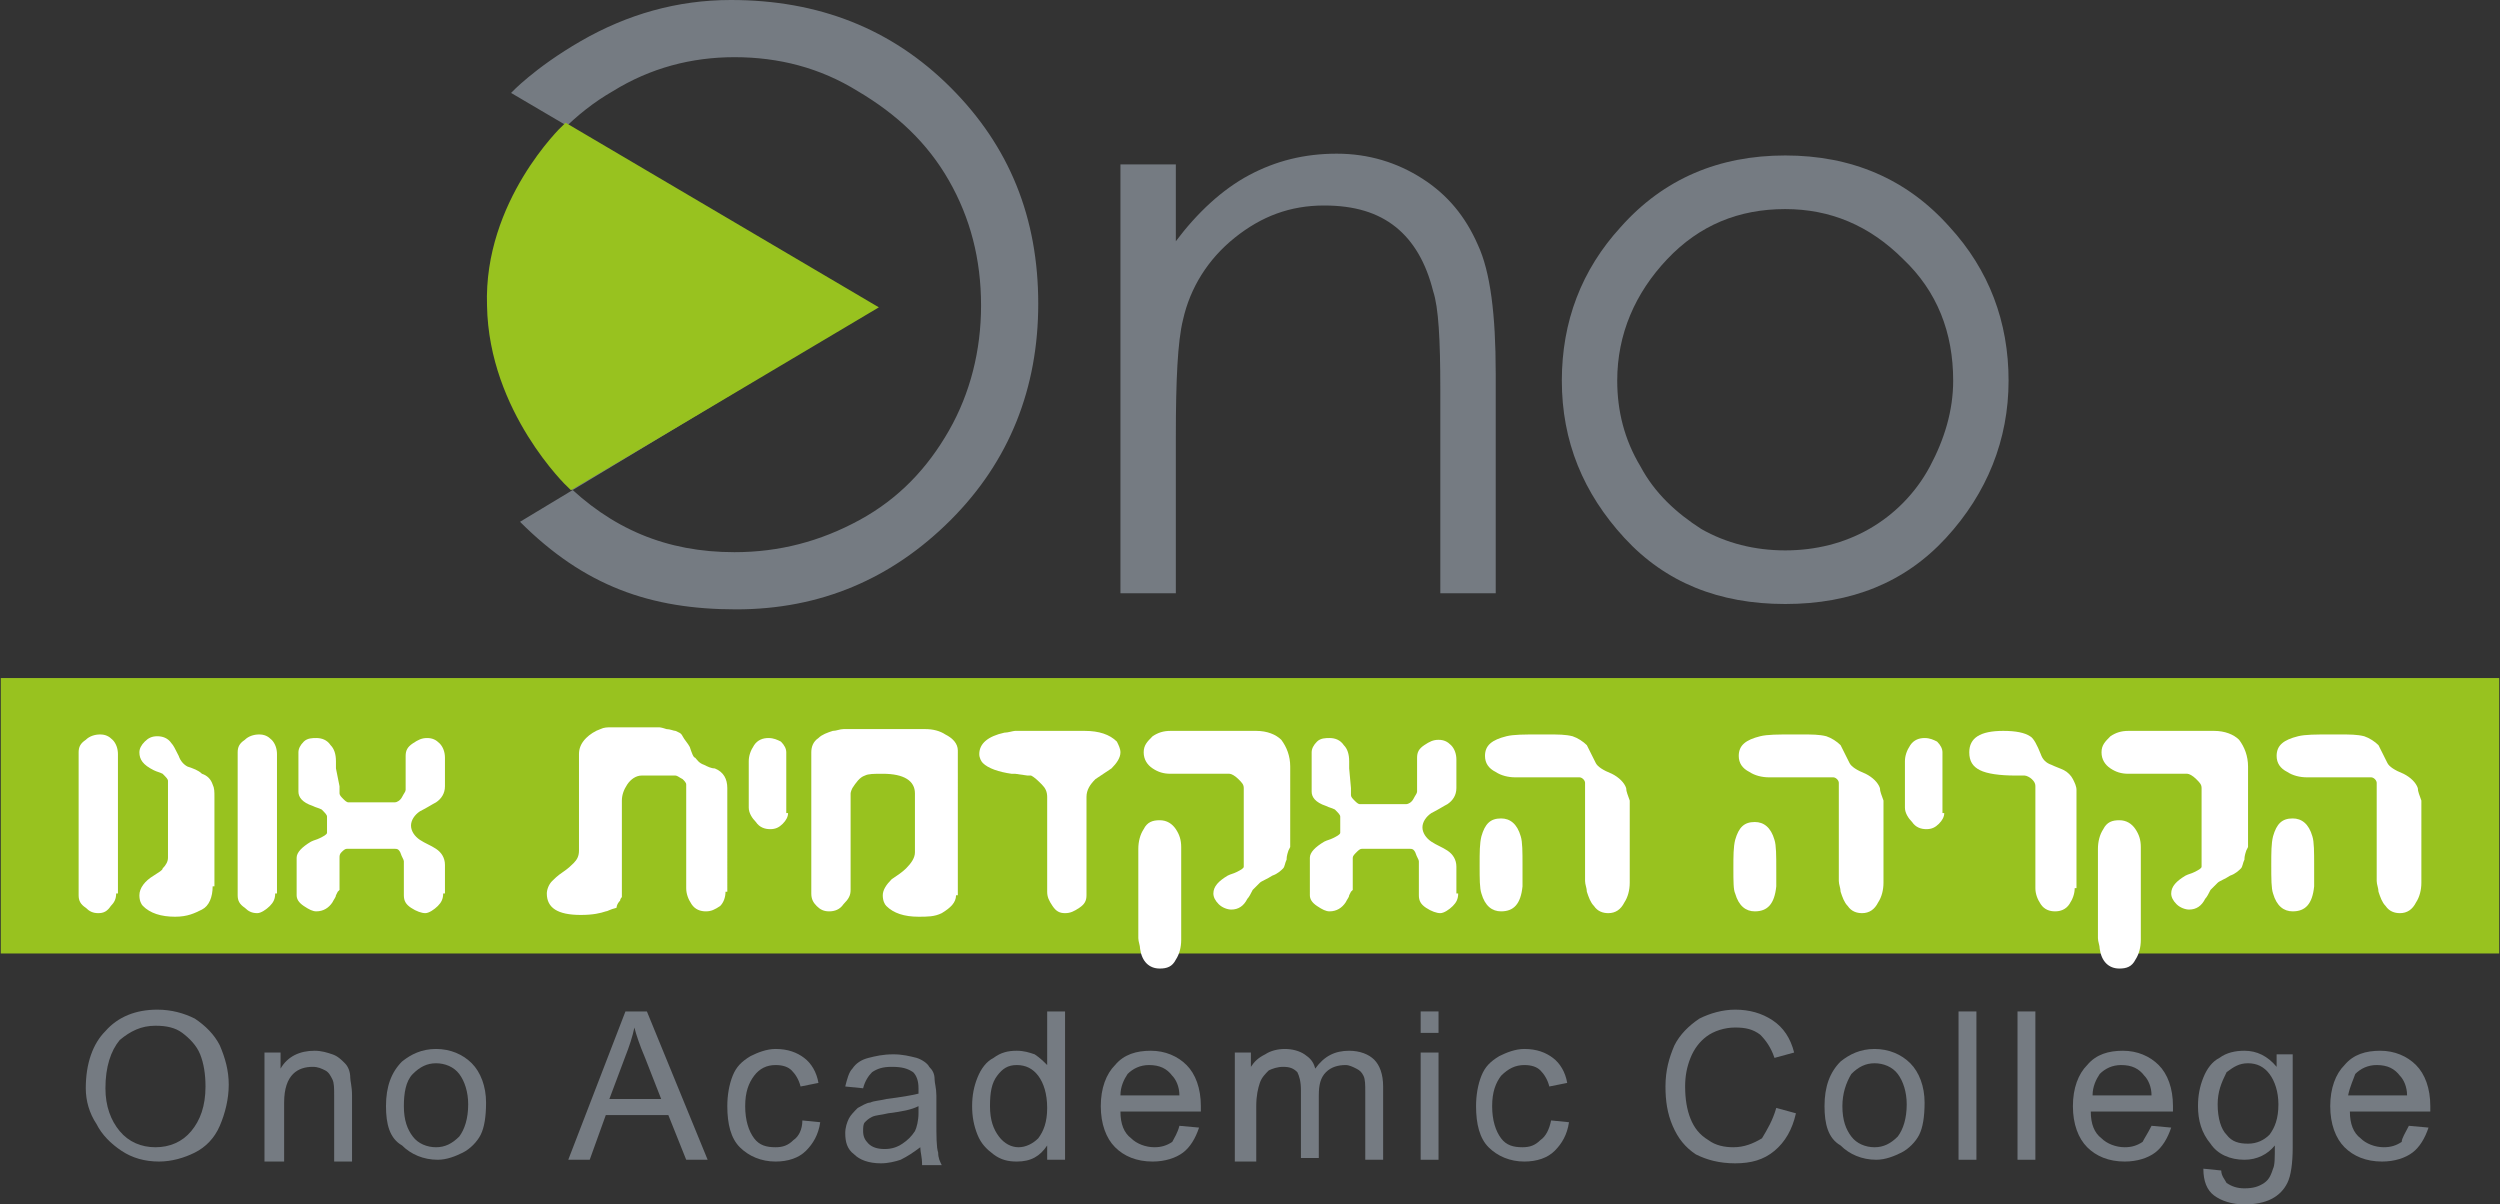 <?xml version="1.0" encoding="utf-8"?>
<!-- Generator: Adobe Illustrator 19.2.1, SVG Export Plug-In . SVG Version: 6.00 Build 0)  -->
<svg version="1.1" id="Layer_1" xmlns="http://www.w3.org/2000/svg" xmlns:xlink="http://www.w3.org/1999/xlink" x="0px" y="0px"
	 viewBox="0 0 139.9 67.4" style="enable-background:new 0 0 139.9 67.4;" xml:space="preserve">
<rect x="0" y="0" width="139.9" height="67.4" fill="#333333" stroke="none"/>
<style type="text/css">
	.st0{fill:#98C21F;}
	.st1{fill:#757B82;}
	.st2{fill:none;stroke:#98C21F;stroke-width:0.693;stroke-miterlimit:3.864;}
	.st3{fill:none;stroke:#98C21F;stroke-width:0.713;stroke-miterlimit:3.864;}
	.st4{fill:#FFFFFF;}
</style>
<rect x="0.4" y="38.3" class="st0" width="139.1" height="14.7"/>
<path class="st1" d="M40.9,0c4.9,0,9,1.6,12.3,4.9c3.3,3.3,4.9,7.3,4.9,12.1c0,4.7-1.6,8.8-4.9,12.1c-3.3,3.3-7.3,5-12,5
	c-4.8,0-8.5-1.3-12.1-4.9L49,17.2l-20.4-12c0,0,1.3-1.4,3.9-2.9C35.1,0.8,37.9,0,40.9,0 M41.1,3.2c-2.4,0-4.7,0.6-6.8,1.9
	c-2.1,1.2-3.9,3.1-5,5c-1.2,2.1-1.8,4.5-1.8,7.1c0,3.8,1.6,6.9,4,9.7c2.7,2.7,5.8,4,9.6,4c2.5,0,4.8-0.6,7-1.8s3.8-2.9,5-5
	c1.2-2.1,1.8-4.5,1.8-7c0-2.6-0.6-4.9-1.8-7c-1.2-2.1-2.9-3.7-5.1-5C45.9,3.8,43.6,3.2,41.1,3.2"/>
<path class="st1" d="M62.7,9.2h3.1v4.3c1.2-1.6,2.6-2.9,4.1-3.7c1.5-0.8,3.1-1.2,4.9-1.2c1.8,0,3.4,0.5,4.8,1.4
	c1.4,0.9,2.4,2.1,3.1,3.7c0.7,1.5,1,3.9,1,7.2v12.3h-3.1V21.8c0-2.8-0.1-4.6-0.4-5.5c-0.4-1.6-1.1-2.8-2.1-3.6c-1-0.8-2.3-1.2-4-1.2
	c-1.9,0-3.5,0.6-5,1.8c-1.5,1.2-2.5,2.8-2.9,4.6c-0.3,1.2-0.4,3.4-0.4,6.5v8.8h-3.1V9.2z"/>
<path class="st1" d="M99.9,8.7c3.7,0,6.8,1.3,9.2,4c2.2,2.4,3.3,5.3,3.3,8.6c0,3.3-1.2,6.3-3.5,8.8c-2.3,2.5-5.3,3.7-9,3.7
	c-3.7,0-6.7-1.2-9-3.7c-2.3-2.5-3.5-5.4-3.5-8.8c0-3.3,1.1-6.2,3.3-8.6C93.1,10,96.2,8.7,99.9,8.7 M99.9,11.7
	c-2.6,0-4.8,0.9-6.6,2.8c-1.8,1.9-2.8,4.2-2.8,6.8c0,1.7,0.4,3.3,1.3,4.8c0.8,1.5,2,2.6,3.4,3.5c1.4,0.8,3,1.2,4.7,1.2
	c1.7,0,3.3-0.4,4.7-1.2c1.4-0.8,2.6-2,3.4-3.5c0.8-1.5,1.3-3.1,1.3-4.8c0-2.7-0.9-5-2.8-6.8C104.6,12.6,102.4,11.7,99.9,11.7"/>
<path class="st0" d="M48.5,17.2L31.7,7.3c0,0-4.3,4.1-4.1,9.8C27.7,22.9,32,27,32,27L48.5,17.2z"/>
<path class="st2" d="M48.5,17.2L31.7,7.3c0,0-4.3,4.1-4.1,9.8C27.7,22.9,32,27,32,27L48.5,17.2z"/>
<path class="st1" d="M4.8,60.9c0-1.4,0.4-2.5,1.1-3.2c0.7-0.8,1.7-1.2,2.9-1.2c0.8,0,1.5,0.2,2.1,0.5c0.6,0.4,1.1,0.9,1.4,1.5
	c0.3,0.7,0.5,1.4,0.5,2.2c0,0.8-0.2,1.6-0.5,2.3c-0.3,0.7-0.8,1.2-1.4,1.5c-0.6,0.3-1.3,0.5-2,0.5c-0.8,0-1.5-0.2-2.1-0.6
	c-0.6-0.4-1.1-0.9-1.4-1.5C5,62.3,4.8,61.6,4.8,60.9 M5.9,60.9c0,1,0.3,1.8,0.8,2.4c0.5,0.6,1.2,0.9,2,0.9c0.8,0,1.5-0.3,2-0.9
	c0.5-0.6,0.8-1.4,0.8-2.5c0-0.7-0.1-1.3-0.3-1.8c-0.2-0.5-0.6-0.9-1-1.2c-0.4-0.3-0.9-0.4-1.5-0.4c-0.8,0-1.4,0.3-2,0.8
	C6.2,58.8,5.9,59.7,5.9,60.9"/>
<path class="st1" d="M14.8,64.9v-6h0.9v0.9c0.4-0.7,1.1-1,1.9-1c0.4,0,0.7,0.1,1,0.2c0.3,0.1,0.5,0.3,0.7,0.5
	c0.2,0.2,0.3,0.5,0.3,0.8c0,0.2,0.1,0.5,0.1,1v3.7h-1v-3.7c0-0.4,0-0.7-0.1-0.9c-0.1-0.2-0.2-0.4-0.4-0.5c-0.2-0.1-0.4-0.2-0.7-0.2
	c-0.4,0-0.8,0.1-1.1,0.4c-0.3,0.3-0.5,0.8-0.5,1.6v3.3H14.8z"/>
<path class="st1" d="M21.6,61.9c0-1.1,0.3-1.9,0.9-2.5c0.5-0.4,1.1-0.7,1.9-0.7c0.8,0,1.5,0.3,2,0.8c0.5,0.5,0.8,1.3,0.8,2.2
	c0,0.8-0.1,1.4-0.3,1.8c-0.2,0.4-0.6,0.8-1,1c-0.4,0.2-0.9,0.4-1.4,0.4c-0.8,0-1.5-0.3-2-0.8C21.8,63.7,21.6,62.9,21.6,61.9
	 M22.6,61.9c0,0.8,0.2,1.3,0.5,1.7c0.3,0.4,0.8,0.6,1.3,0.6c0.5,0,0.9-0.2,1.3-0.6c0.3-0.4,0.5-1,0.5-1.8c0-0.7-0.2-1.3-0.5-1.7
	c-0.3-0.4-0.8-0.6-1.3-0.6c-0.5,0-0.9,0.2-1.3,0.6S22.6,61.2,22.6,61.9"/>
<path class="st1" d="M31.8,64.9l3.2-8.3h1.2l3.4,8.3h-1.2l-1-2.5h-3.5l-0.9,2.5H31.8z M34.1,61.5H37l-0.9-2.3
	c-0.3-0.7-0.5-1.3-0.6-1.7c-0.1,0.5-0.3,1.1-0.5,1.6L34.1,61.5z"/>
<path class="st1" d="M44.9,62.7l1,0.1c-0.1,0.7-0.4,1.2-0.8,1.6c-0.4,0.4-1,0.6-1.7,0.6c-0.8,0-1.5-0.3-2-0.8
	c-0.5-0.5-0.7-1.3-0.7-2.3c0-0.6,0.1-1.2,0.3-1.7c0.2-0.5,0.5-0.8,1-1.1c0.4-0.2,0.9-0.4,1.4-0.4c0.7,0,1.2,0.2,1.6,0.5
	c0.4,0.3,0.7,0.8,0.8,1.4l-1,0.2c-0.1-0.4-0.3-0.7-0.5-0.9c-0.2-0.2-0.5-0.3-0.9-0.3c-0.5,0-0.9,0.2-1.2,0.6
	c-0.3,0.4-0.5,0.9-0.5,1.7c0,0.8,0.2,1.4,0.5,1.8c0.3,0.4,0.7,0.5,1.2,0.5c0.4,0,0.7-0.1,1-0.4C44.7,63.6,44.9,63.2,44.9,62.7"/>
<path class="st1" d="M51.5,64.2c-0.4,0.3-0.7,0.5-1.1,0.7c-0.3,0.1-0.7,0.2-1.1,0.2c-0.7,0-1.2-0.2-1.5-0.5
	c-0.4-0.3-0.5-0.7-0.5-1.2c0-0.3,0.1-0.6,0.2-0.8c0.1-0.2,0.3-0.4,0.5-0.6c0.2-0.1,0.5-0.3,0.7-0.3c0.2-0.1,0.5-0.1,0.9-0.2
	c0.8-0.1,1.4-0.2,1.8-0.3c0-0.1,0-0.2,0-0.3c0-0.4-0.1-0.7-0.3-0.9c-0.3-0.2-0.6-0.3-1.2-0.3c-0.5,0-0.8,0.1-1.1,0.3
	c-0.2,0.2-0.4,0.5-0.5,0.9l-1-0.1c0.1-0.4,0.2-0.8,0.4-1c0.2-0.3,0.5-0.5,0.9-0.6c0.4-0.1,0.8-0.2,1.4-0.2c0.5,0,0.9,0.1,1.3,0.2
	c0.3,0.1,0.6,0.3,0.7,0.5c0.2,0.2,0.3,0.4,0.3,0.7c0,0.2,0.1,0.5,0.1,0.9v1.4c0,0.9,0,1.5,0.1,1.8c0,0.3,0.1,0.5,0.2,0.7h-1.1
	C51.6,64.7,51.5,64.5,51.5,64.2 M51.4,61.9c-0.4,0.2-0.9,0.3-1.7,0.4c-0.4,0.1-0.7,0.1-0.9,0.2c-0.2,0.1-0.3,0.2-0.4,0.3
	c-0.1,0.1-0.1,0.3-0.1,0.5c0,0.3,0.1,0.5,0.3,0.7c0.2,0.2,0.5,0.3,0.9,0.3c0.4,0,0.7-0.1,1-0.3c0.3-0.2,0.5-0.4,0.7-0.7
	c0.1-0.2,0.2-0.6,0.2-1L51.4,61.9z"/>
<path class="st1" d="M58.6,64.9v-0.8c-0.4,0.6-0.9,0.9-1.7,0.9c-0.5,0-0.9-0.1-1.3-0.4c-0.4-0.3-0.7-0.6-0.9-1.1
	c-0.2-0.5-0.3-1-0.3-1.6c0-0.6,0.1-1.1,0.3-1.6c0.2-0.5,0.5-0.9,0.9-1.1c0.4-0.3,0.8-0.4,1.3-0.4c0.4,0,0.7,0.1,1,0.2
	c0.3,0.2,0.5,0.4,0.7,0.6v-3h1v8.3H58.6z M55.4,61.9c0,0.8,0.2,1.3,0.5,1.7c0.3,0.4,0.7,0.6,1.1,0.6c0.4,0,0.8-0.2,1.1-0.5
	c0.3-0.4,0.5-0.9,0.5-1.7c0-0.8-0.2-1.4-0.5-1.8c-0.3-0.4-0.7-0.6-1.2-0.6c-0.5,0-0.8,0.2-1.1,0.6C55.5,60.6,55.4,61.1,55.4,61.9"/>
<path class="st1" d="M66,63l1.1,0.1c-0.2,0.6-0.5,1.1-0.9,1.4c-0.4,0.3-1,0.5-1.7,0.5c-0.9,0-1.6-0.3-2.1-0.8
	c-0.5-0.5-0.8-1.3-0.8-2.3c0-1,0.3-1.8,0.8-2.3c0.5-0.6,1.2-0.8,2-0.8c0.8,0,1.5,0.3,2,0.8c0.5,0.5,0.8,1.3,0.8,2.3
	c0,0.1,0,0.2,0,0.3h-4.5c0,0.7,0.2,1.2,0.6,1.5c0.3,0.3,0.8,0.5,1.3,0.5c0.4,0,0.7-0.1,1-0.3C65.7,63.7,65.9,63.4,66,63 M62.7,61.3
	H66c0-0.5-0.2-0.9-0.4-1.1c-0.3-0.4-0.7-0.6-1.3-0.6c-0.5,0-0.9,0.2-1.2,0.5C62.9,60.4,62.7,60.8,62.7,61.3"/>
<path class="st1" d="M69.1,64.9v-6H70v0.8c0.2-0.3,0.4-0.5,0.8-0.7c0.3-0.2,0.7-0.3,1.1-0.3c0.4,0,0.8,0.1,1.1,0.3
	c0.3,0.2,0.5,0.4,0.6,0.8c0.5-0.7,1.1-1,1.9-1c0.6,0,1.1,0.2,1.4,0.5c0.3,0.3,0.5,0.8,0.5,1.5v4.1h-1v-3.8c0-0.4,0-0.7-0.1-0.9
	c-0.1-0.2-0.2-0.3-0.4-0.4c-0.2-0.1-0.4-0.2-0.6-0.2c-0.4,0-0.8,0.1-1.1,0.4c-0.3,0.3-0.4,0.7-0.4,1.3v3.5h-1V61
	c0-0.5-0.1-0.8-0.2-1c-0.2-0.2-0.4-0.3-0.8-0.3c-0.3,0-0.6,0.1-0.8,0.2c-0.2,0.2-0.4,0.4-0.5,0.7c-0.1,0.3-0.2,0.7-0.2,1.3v3.1H69.1
	z"/>
<path class="st1" d="M80.5,57.8h-1v-1.2h1V57.8z M80.5,64.9h-1v-6h1V64.9z"/>
<path class="st1" d="M86.8,62.7l1,0.1c-0.1,0.7-0.4,1.2-0.8,1.6c-0.4,0.4-1,0.6-1.7,0.6c-0.8,0-1.5-0.3-2-0.8
	c-0.5-0.5-0.7-1.3-0.7-2.3c0-0.6,0.1-1.2,0.3-1.7c0.2-0.5,0.5-0.8,1-1.1c0.4-0.2,0.9-0.4,1.4-0.4c0.7,0,1.2,0.2,1.6,0.5
	c0.4,0.3,0.7,0.8,0.8,1.4l-1,0.2c-0.1-0.4-0.3-0.7-0.5-0.9c-0.2-0.2-0.5-0.3-0.9-0.3c-0.5,0-0.9,0.2-1.3,0.6
	c-0.3,0.4-0.5,0.9-0.5,1.7c0,0.8,0.2,1.4,0.5,1.8c0.3,0.4,0.7,0.5,1.2,0.5c0.4,0,0.7-0.1,1-0.4C86.5,63.6,86.7,63.2,86.8,62.7"/>
<path class="st1" d="M99.4,62l1.1,0.3c-0.2,0.9-0.6,1.6-1.2,2.1c-0.6,0.5-1.3,0.7-2.2,0.7c-0.9,0-1.6-0.2-2.2-0.5
	c-0.6-0.4-1-0.9-1.3-1.6c-0.3-0.7-0.4-1.4-0.4-2.2c0-0.9,0.2-1.6,0.5-2.3c0.3-0.6,0.8-1.1,1.4-1.5c0.6-0.3,1.3-0.5,2-0.5
	c0.8,0,1.5,0.2,2.1,0.6c0.6,0.4,1,1,1.2,1.8l-1.1,0.3c-0.2-0.6-0.5-1-0.8-1.3c-0.4-0.3-0.8-0.4-1.4-0.4c-0.6,0-1.2,0.2-1.6,0.5
	c-0.4,0.3-0.7,0.7-0.9,1.2c-0.2,0.5-0.3,1-0.3,1.6c0,0.7,0.1,1.3,0.3,1.8c0.2,0.5,0.5,0.9,1,1.2c0.4,0.3,0.9,0.4,1.4,0.4
	c0.6,0,1.1-0.2,1.6-0.5C98.9,63.2,99.2,62.7,99.4,62"/>
<path class="st1" d="M102.1,61.9c0-1.1,0.3-1.9,0.9-2.5c0.5-0.4,1.1-0.7,1.9-0.7c0.8,0,1.5,0.3,2,0.8c0.5,0.5,0.8,1.3,0.8,2.2
	c0,0.8-0.1,1.4-0.3,1.8c-0.2,0.4-0.6,0.8-1,1c-0.4,0.2-0.9,0.4-1.4,0.4c-0.8,0-1.5-0.3-2-0.8C102.3,63.7,102.1,62.9,102.1,61.9
	 M103.1,61.9c0,0.8,0.2,1.3,0.5,1.7c0.3,0.4,0.8,0.6,1.3,0.6c0.5,0,0.9-0.2,1.3-0.6c0.3-0.4,0.5-1,0.5-1.8c0-0.7-0.2-1.3-0.5-1.7
	c-0.3-0.4-0.8-0.6-1.3-0.6c-0.5,0-0.9,0.2-1.3,0.6C103.3,60.6,103.1,61.2,103.1,61.9"/>
<rect x="109.6" y="56.6" class="st1" width="1" height="8.3"/>
<rect x="112.9" y="56.6" class="st1" width="1" height="8.3"/>
<path class="st1" d="M120.4,63l1.1,0.1c-0.2,0.6-0.5,1.1-0.9,1.4c-0.4,0.3-1,0.5-1.7,0.5c-0.9,0-1.6-0.3-2.1-0.8
	c-0.5-0.5-0.8-1.3-0.8-2.3c0-1,0.3-1.8,0.8-2.3c0.5-0.6,1.2-0.8,2-0.8c0.8,0,1.5,0.3,2,0.8c0.5,0.5,0.8,1.3,0.8,2.3
	c0,0.1,0,0.2,0,0.3H117c0,0.7,0.2,1.2,0.6,1.5c0.3,0.3,0.8,0.5,1.3,0.5c0.4,0,0.7-0.1,1-0.3C120,63.7,120.2,63.4,120.4,63
	 M117.1,61.3h3.3c0-0.5-0.2-0.9-0.4-1.1c-0.3-0.4-0.7-0.6-1.3-0.6c-0.5,0-0.9,0.2-1.2,0.5C117.3,60.4,117.1,60.8,117.1,61.3"/>
<path class="st1" d="M123.3,65.4l1,0.1c0,0.3,0.2,0.5,0.3,0.7c0.3,0.2,0.6,0.3,1,0.3c0.5,0,0.8-0.1,1.1-0.3c0.3-0.2,0.4-0.5,0.5-0.8
	c0.1-0.2,0.1-0.6,0.1-1.3c-0.4,0.5-1,0.8-1.7,0.8c-0.8,0-1.5-0.3-1.9-0.9c-0.5-0.6-0.7-1.3-0.7-2.1c0-0.6,0.1-1.1,0.3-1.6
	c0.2-0.5,0.5-0.9,0.9-1.1c0.4-0.3,0.9-0.4,1.4-0.4c0.7,0,1.3,0.3,1.8,0.9v-0.7h0.9v5.2c0,0.9-0.1,1.6-0.3,2
	c-0.2,0.4-0.5,0.7-0.9,0.9c-0.4,0.2-0.9,0.3-1.5,0.3c-0.7,0-1.3-0.2-1.7-0.5C123.5,66.6,123.3,66.1,123.3,65.4 M124.1,61.8
	c0,0.8,0.2,1.4,0.5,1.7c0.3,0.4,0.7,0.5,1.2,0.5c0.5,0,0.9-0.2,1.2-0.5c0.3-0.4,0.5-0.9,0.5-1.7c0-0.7-0.2-1.3-0.5-1.7
	c-0.3-0.4-0.7-0.6-1.2-0.6c-0.5,0-0.8,0.2-1.2,0.5C124.3,60.6,124.1,61.1,124.1,61.8"/>
<path class="st1" d="M134.8,63l1.1,0.1c-0.2,0.6-0.5,1.1-0.9,1.4c-0.4,0.3-1,0.5-1.7,0.5c-0.9,0-1.6-0.3-2.1-0.8
	c-0.5-0.5-0.8-1.3-0.8-2.3c0-1,0.3-1.8,0.8-2.3c0.5-0.6,1.2-0.8,2-0.8c0.8,0,1.5,0.3,2,0.8c0.5,0.5,0.8,1.3,0.8,2.3
	c0,0.1,0,0.2,0,0.3h-4.5c0,0.7,0.2,1.2,0.6,1.5c0.3,0.3,0.8,0.5,1.3,0.5c0.4,0,0.7-0.1,1-0.3C134.4,63.7,134.6,63.4,134.8,63
	 M131.4,61.3h3.3c0-0.5-0.2-0.9-0.4-1.1c-0.3-0.4-0.7-0.6-1.3-0.6c-0.5,0-0.9,0.2-1.2,0.5C131.7,60.4,131.5,60.8,131.4,61.3"/>
<rect x="0.4" y="38.3" class="st3" width="139.1" height="14.7"/>
<path class="st4" d="M6.5,50c0,0.3-0.1,0.5-0.3,0.7C6,51,5.8,51.1,5.5,51.1c-0.3,0-0.5-0.1-0.7-0.3c-0.3-0.2-0.4-0.4-0.4-0.7v-8
	c0-0.3,0.1-0.5,0.4-0.7c0.2-0.2,0.5-0.3,0.8-0.3c0.3,0,0.5,0.1,0.7,0.3c0.2,0.2,0.3,0.5,0.3,0.8V50z"/>
<path class="st4" d="M11.9,49.6c0,0.6-0.2,1.1-0.6,1.3c-0.4,0.2-0.8,0.4-1.5,0.4c-0.8,0-1.4-0.2-1.8-0.6c-0.1-0.1-0.2-0.3-0.2-0.6
	c0-0.4,0.3-0.8,0.8-1.1c0.3-0.2,0.5-0.3,0.5-0.4c0.2-0.2,0.3-0.4,0.3-0.6v-4.3c0-0.1-0.1-0.2-0.3-0.4c-0.2-0.1-0.3-0.1-0.5-0.2
	c-0.6-0.3-0.8-0.6-0.8-1c0-0.2,0.1-0.4,0.3-0.6c0.2-0.2,0.4-0.3,0.7-0.3c0.3,0,0.6,0.1,0.8,0.4c0.1,0.1,0.2,0.3,0.4,0.7
	c0.1,0.3,0.3,0.5,0.5,0.6c0.3,0.1,0.6,0.2,0.8,0.4c0.3,0.1,0.5,0.3,0.6,0.6c0.1,0.2,0.1,0.4,0.1,0.7V49.6z"/>
<path class="st4" d="M15.4,50c0,0.3-0.1,0.5-0.3,0.7c-0.2,0.2-0.5,0.4-0.7,0.4c-0.3,0-0.5-0.1-0.7-0.3c-0.3-0.2-0.4-0.4-0.4-0.7v-8
	c0-0.3,0.1-0.5,0.4-0.7c0.2-0.2,0.5-0.3,0.8-0.3c0.3,0,0.5,0.1,0.7,0.3c0.2,0.2,0.3,0.5,0.3,0.8V50z"/>
<path class="st4" d="M24.8,50c0,0.3-0.1,0.5-0.3,0.7c-0.2,0.2-0.5,0.4-0.7,0.4c-0.2,0-0.5-0.1-0.8-0.3c-0.3-0.2-0.4-0.4-0.4-0.7
	v-1.9c0-0.1-0.1-0.2-0.2-0.5c-0.1-0.2-0.2-0.2-0.3-0.2h-2.7c-0.1,0-0.2,0.1-0.3,0.2C19,47.8,19,47.9,19,48v1.8c0,0,0,0-0.1,0.1
	l-0.1,0.2c0,0.1-0.1,0.2-0.2,0.4c-0.2,0.3-0.5,0.5-0.9,0.5c-0.2,0-0.4-0.1-0.7-0.3c-0.3-0.2-0.4-0.4-0.4-0.6V48
	c0-0.3,0.3-0.6,0.8-0.9c0.2-0.1,0.3-0.1,0.5-0.2c0.2-0.1,0.4-0.2,0.4-0.3v-0.9c0-0.1-0.1-0.2-0.3-0.4c-0.2-0.1-0.3-0.1-0.5-0.2
	c-0.6-0.2-0.8-0.5-0.8-0.8v-2.2c0-0.2,0.1-0.4,0.3-0.6c0.2-0.2,0.5-0.2,0.7-0.2c0.3,0,0.6,0.1,0.8,0.4c0.2,0.2,0.3,0.5,0.3,0.9
	c0,0.1,0,0.2,0,0.4L19,44c0,0.2,0,0.3,0,0.4c0,0.1,0.1,0.2,0.2,0.3c0.1,0.1,0.2,0.2,0.3,0.2h2.6c0.1,0,0.3-0.1,0.4-0.3
	c0.1-0.2,0.2-0.3,0.2-0.4v-1.9c0-0.3,0.1-0.5,0.4-0.7c0.3-0.2,0.5-0.3,0.8-0.3c0.3,0,0.5,0.1,0.7,0.3c0.2,0.2,0.3,0.5,0.3,0.8v1.6
	c0,0.4-0.2,0.7-0.5,0.9c-0.2,0.1-0.5,0.3-0.9,0.5c-0.3,0.2-0.5,0.5-0.5,0.8c0,0.3,0.2,0.6,0.5,0.8c0.3,0.2,0.6,0.3,0.9,0.5
	c0.3,0.2,0.5,0.5,0.5,0.9V50z"/>
<path class="st4" d="M40.6,49.9c0,0.3-0.1,0.6-0.3,0.8C40,50.9,39.8,51,39.5,51c-0.3,0-0.6-0.1-0.8-0.4c-0.2-0.3-0.3-0.6-0.3-0.9
	v-5.8c0-0.1-0.1-0.2-0.2-0.3c-0.2-0.1-0.3-0.2-0.4-0.2h-1.9c-0.3,0-0.6,0.2-0.8,0.5c-0.2,0.3-0.3,0.6-0.3,0.9v5.4
	c0,0-0.1,0.1-0.1,0.2c-0.2,0.2-0.2,0.4-0.2,0.4C34.1,50.9,34,51,33.9,51c-0.3,0.1-0.7,0.2-1.4,0.2c-1.3,0-1.9-0.4-1.9-1.2
	c0-0.2,0.1-0.5,0.3-0.7c0.1-0.1,0.3-0.3,0.6-0.5c0.3-0.2,0.5-0.4,0.6-0.5c0.2-0.2,0.3-0.4,0.3-0.7v-5.4c0-0.3,0.1-0.6,0.4-0.9
	c0.2-0.2,0.5-0.4,0.8-0.5c0.2-0.1,0.4-0.1,0.6-0.1h2.7c0,0,0.1,0,0.4,0.1c0.2,0,0.4,0.1,0.5,0.1c0.2,0.1,0.3,0.1,0.4,0.3
	c0.1,0.2,0.3,0.4,0.4,0.6c0.1,0.3,0.2,0.6,0.3,0.6c0.1,0.1,0.2,0.3,0.5,0.4c0.2,0.1,0.4,0.2,0.6,0.2c0.5,0.2,0.7,0.6,0.7,1.1V49.9z"
	/>
<path class="st4" d="M44.1,45.5c0,0.2-0.1,0.4-0.3,0.6c-0.2,0.2-0.4,0.3-0.7,0.3c-0.3,0-0.6-0.1-0.8-0.4c-0.2-0.2-0.4-0.5-0.4-0.8
	v-2.6c0-0.3,0.1-0.6,0.3-0.9c0.2-0.3,0.5-0.4,0.8-0.4c0.3,0,0.5,0.1,0.7,0.2c0.2,0.2,0.3,0.4,0.3,0.6V45.5z"/>
<path class="st4" d="M53.5,50.1c0,0.4-0.3,0.7-0.8,1c-0.4,0.2-0.8,0.2-1.3,0.2c-0.8,0-1.4-0.2-1.8-0.6c-0.1-0.1-0.2-0.3-0.2-0.6
	c0-0.3,0.2-0.6,0.5-0.9c0.3-0.2,0.6-0.4,0.8-0.6c0.3-0.3,0.5-0.6,0.5-0.9v-3.3c0-0.7-0.6-1.1-1.8-1.1c-0.5,0-0.8,0-1,0.1
	c-0.3,0.1-0.5,0.4-0.7,0.7c-0.1,0.2-0.1,0.3-0.1,0.3v5.4c0,0.3-0.1,0.5-0.4,0.8C47,50.9,46.7,51,46.4,51c-0.3,0-0.5-0.1-0.7-0.3
	c-0.2-0.2-0.3-0.4-0.3-0.7v-7.9c0-0.3,0.1-0.6,0.4-0.8c0.2-0.2,0.5-0.3,0.8-0.4c0.2,0,0.4-0.1,0.6-0.1h4.6c0.4,0,0.8,0.1,1.1,0.3
	c0.4,0.2,0.7,0.5,0.7,0.9V50.1z"/>
<path class="st4" d="M62.7,42.1c0,0.3-0.2,0.6-0.5,0.9c-0.3,0.2-0.6,0.4-0.9,0.6c-0.3,0.3-0.5,0.6-0.5,1v5.5c0,0.3-0.1,0.5-0.4,0.7
	c-0.3,0.2-0.5,0.3-0.8,0.3c-0.3,0-0.5-0.1-0.7-0.4c-0.2-0.3-0.3-0.5-0.3-0.8v-5.3c0-0.3-0.1-0.5-0.3-0.7c-0.2-0.2-0.4-0.4-0.6-0.5
	c0,0-0.1,0-0.2,0l-0.7-0.1c-0.1,0-0.2,0-0.2,0c-0.7-0.1-1.3-0.3-1.6-0.6c-0.1-0.1-0.2-0.3-0.2-0.5c0-0.6,0.5-1,1.4-1.2
	c0.2,0,0.5-0.1,0.6-0.1h3.9c0.8,0,1.4,0.2,1.8,0.6C62.6,41.7,62.7,41.9,62.7,42.1"/>
<path class="st4" d="M72.2,47.3c0,0,0,0.1,0,0.1l-0.1,0.2c-0.1,0.3-0.1,0.4-0.1,0.5c-0.1,0.2-0.1,0.4-0.2,0.5
	c-0.1,0.1-0.3,0.3-0.6,0.4c-0.3,0.2-0.6,0.3-0.7,0.4c-0.1,0.1-0.3,0.3-0.4,0.4c-0.1,0.2-0.2,0.4-0.3,0.5c-0.2,0.4-0.5,0.6-0.9,0.6
	c-0.2,0-0.5-0.1-0.7-0.3c-0.2-0.2-0.3-0.4-0.3-0.6c0-0.4,0.3-0.7,0.8-1c0.2-0.1,0.3-0.1,0.5-0.2c0.2-0.1,0.4-0.2,0.4-0.3v-4.4
	c0-0.2-0.1-0.3-0.3-0.5c-0.2-0.2-0.4-0.3-0.5-0.3h-3.3c-0.4,0-0.7-0.1-1-0.3c-0.3-0.2-0.5-0.5-0.5-0.9c0-0.4,0.2-0.6,0.5-0.9
	c0.3-0.2,0.6-0.3,1-0.3h4.8c0.6,0,1.1,0.2,1.4,0.5c0.3,0.4,0.5,0.9,0.5,1.5V47.3z M66.1,52.6c0,0.4-0.1,0.8-0.3,1.1
	c-0.2,0.4-0.5,0.5-0.9,0.5c-0.6,0-1-0.4-1.1-1.1c0-0.2-0.1-0.4-0.1-0.6v-5c0-0.4,0.1-0.8,0.3-1.1c0.2-0.4,0.5-0.5,0.9-0.5
	c0.4,0,0.7,0.2,0.9,0.5c0.2,0.3,0.3,0.6,0.3,1V52.6z"/>
<path class="st4" d="M81.6,50c0,0.3-0.1,0.5-0.3,0.7c-0.2,0.2-0.5,0.4-0.7,0.4c-0.2,0-0.5-0.1-0.8-0.3c-0.3-0.2-0.4-0.4-0.4-0.7
	v-1.9c0-0.1-0.1-0.2-0.2-0.5c-0.1-0.2-0.2-0.2-0.3-0.2h-2.7c-0.1,0-0.2,0.1-0.3,0.2c-0.1,0.1-0.2,0.2-0.2,0.3v1.8c0,0,0,0-0.1,0.1
	l-0.1,0.2c0,0.1-0.1,0.2-0.2,0.4c-0.2,0.3-0.5,0.5-0.9,0.5c-0.2,0-0.4-0.1-0.7-0.3c-0.3-0.2-0.4-0.4-0.4-0.6V48
	c0-0.3,0.3-0.6,0.8-0.9c0.2-0.1,0.3-0.1,0.5-0.2c0.2-0.1,0.4-0.2,0.4-0.3v-0.9c0-0.1-0.1-0.2-0.3-0.4c-0.2-0.1-0.3-0.1-0.5-0.2
	c-0.6-0.2-0.8-0.5-0.8-0.8v-2.2c0-0.2,0.1-0.4,0.3-0.6c0.2-0.2,0.5-0.2,0.7-0.2c0.3,0,0.6,0.1,0.8,0.4c0.2,0.2,0.3,0.5,0.3,0.9
	c0,0.1,0,0.2,0,0.4l0.1,1.1c0,0.2,0,0.3,0,0.4c0,0.1,0.1,0.2,0.2,0.3c0.1,0.1,0.2,0.2,0.3,0.2h2.6c0.1,0,0.3-0.1,0.4-0.3
	c0.1-0.2,0.2-0.3,0.2-0.4v-1.9c0-0.3,0.1-0.5,0.4-0.7c0.3-0.2,0.5-0.3,0.8-0.3c0.3,0,0.5,0.1,0.7,0.3c0.2,0.2,0.3,0.5,0.3,0.8v1.6
	c0,0.4-0.2,0.7-0.5,0.9c-0.2,0.1-0.5,0.3-0.9,0.5c-0.3,0.2-0.5,0.5-0.5,0.8c0,0.3,0.2,0.6,0.5,0.8c0.3,0.2,0.6,0.3,0.9,0.5
	c0.3,0.2,0.5,0.5,0.5,0.9V50z"/>
<path class="st4" d="M91.2,49.4c0,0.4-0.1,0.8-0.3,1.1c-0.2,0.4-0.5,0.6-0.9,0.6c-0.3,0-0.6-0.1-0.8-0.4c-0.2-0.2-0.3-0.5-0.4-0.8
	c0-0.2-0.1-0.4-0.1-0.6v-5.5c0,0,0-0.1-0.1-0.2s-0.2-0.1-0.2-0.1h-3.6c-0.4,0-0.8-0.1-1.1-0.3c-0.4-0.2-0.6-0.5-0.6-0.9
	c0-0.6,0.4-0.9,1.2-1.1c0.4-0.1,1-0.1,1.8-0.1h0.5c0.6,0,1,0,1.4,0.1c0.3,0.1,0.6,0.3,0.8,0.5c0.1,0.2,0.3,0.6,0.5,1
	c0.1,0.2,0.4,0.4,0.9,0.6c0.4,0.2,0.7,0.5,0.8,0.8c0,0.2,0.1,0.4,0.2,0.7c0,0.1,0,0.1,0,0.1V49.4z M85.2,48.8v0.3c0,0.1,0,0.2,0,0.3
	v0.2c-0.1,1-0.5,1.4-1.2,1.4c-0.5,0-0.9-0.3-1.1-1c-0.1-0.3-0.1-0.8-0.1-1.6c0-0.7,0-1.2,0.1-1.6c0.2-0.7,0.5-1,1.1-1
	c0.5,0,0.9,0.3,1.1,1c0.1,0.3,0.1,0.9,0.1,1.6V48.8z"/>
<path class="st4" d="M105.4,49.4c0,0.4-0.1,0.8-0.3,1.1c-0.2,0.4-0.5,0.6-0.9,0.6c-0.3,0-0.6-0.1-0.8-0.4c-0.2-0.2-0.3-0.5-0.4-0.8
	c0-0.2-0.1-0.4-0.1-0.6v-5.5c0,0,0-0.1-0.1-0.2c-0.1-0.1-0.2-0.1-0.2-0.1h-3.6c-0.4,0-0.8-0.1-1.1-0.3c-0.4-0.2-0.6-0.5-0.6-0.9
	c0-0.6,0.4-0.9,1.2-1.1c0.4-0.1,1-0.1,1.8-0.1h0.5c0.6,0,1,0,1.4,0.1c0.3,0.1,0.6,0.3,0.8,0.5c0.1,0.2,0.3,0.6,0.5,1
	c0.1,0.2,0.4,0.4,0.9,0.6c0.4,0.2,0.7,0.5,0.8,0.8c0,0.2,0.1,0.4,0.2,0.7c0,0.1,0,0.1,0,0.1V49.4z M99.4,48.8v0.3c0,0.1,0,0.2,0,0.3
	v0.2c-0.1,1-0.5,1.4-1.2,1.4c-0.5,0-0.9-0.3-1.1-1C97,49.8,97,49.3,97,48.6c0-0.7,0-1.2,0.1-1.6c0.2-0.7,0.5-1,1.1-1
	c0.5,0,0.9,0.3,1.1,1c0.1,0.3,0.1,0.9,0.1,1.6V48.8z"/>
<path class="st4" d="M108.8,45.5c0,0.2-0.1,0.4-0.3,0.6c-0.2,0.2-0.4,0.3-0.7,0.3c-0.3,0-0.6-0.1-0.8-0.4c-0.2-0.2-0.4-0.5-0.4-0.8
	v-2.6c0-0.3,0.1-0.6,0.3-0.9c0.2-0.3,0.5-0.4,0.8-0.4c0.3,0,0.5,0.1,0.7,0.2c0.2,0.2,0.3,0.4,0.3,0.6V45.5z"/>
<path class="st4" d="M116.1,49.7c0,0.3-0.1,0.6-0.3,0.9c-0.2,0.3-0.5,0.4-0.8,0.4c-0.3,0-0.6-0.1-0.8-0.4c-0.2-0.3-0.3-0.6-0.3-0.9
	V44c0-0.2-0.1-0.3-0.2-0.4c-0.1-0.1-0.3-0.2-0.4-0.2h-0.5c-0.9,0-1.6-0.1-2-0.3c-0.4-0.2-0.6-0.5-0.6-1c0-0.8,0.6-1.2,1.9-1.2
	c0.7,0,1.2,0.1,1.5,0.3c0.2,0.1,0.4,0.5,0.6,1c0.1,0.3,0.3,0.5,0.6,0.6c0.2,0.1,0.5,0.2,0.7,0.3c0.2,0.1,0.4,0.3,0.5,0.5
	c0.1,0.2,0.2,0.4,0.2,0.6c0,0.1,0,0.1,0,0.1V49.7z"/>
<path class="st4" d="M125.8,47.3c0,0,0,0.1,0,0.1l-0.1,0.2c-0.1,0.3-0.1,0.4-0.1,0.5c-0.1,0.2-0.1,0.4-0.2,0.5
	c-0.1,0.1-0.3,0.3-0.6,0.4c-0.3,0.2-0.6,0.3-0.7,0.4c-0.1,0.1-0.3,0.3-0.4,0.4c-0.1,0.2-0.2,0.4-0.3,0.5c-0.2,0.4-0.5,0.6-0.9,0.6
	c-0.2,0-0.5-0.1-0.7-0.3c-0.2-0.2-0.3-0.4-0.3-0.6c0-0.4,0.3-0.7,0.8-1c0.2-0.1,0.3-0.1,0.5-0.2c0.2-0.1,0.4-0.2,0.4-0.3v-4.4
	c0-0.2-0.1-0.3-0.3-0.5c-0.2-0.2-0.4-0.3-0.5-0.3h-3.3c-0.4,0-0.7-0.1-1-0.3c-0.3-0.2-0.5-0.5-0.5-0.9c0-0.4,0.2-0.6,0.5-0.9
	c0.3-0.2,0.6-0.3,1-0.3h4.8c0.6,0,1.1,0.2,1.4,0.5c0.3,0.4,0.5,0.9,0.5,1.5V47.3z M119.8,52.6c0,0.4-0.1,0.8-0.3,1.1
	c-0.2,0.4-0.5,0.5-0.9,0.5c-0.6,0-1-0.4-1.1-1.1c0-0.2-0.1-0.4-0.1-0.6v-5c0-0.4,0.1-0.8,0.3-1.1c0.2-0.4,0.5-0.5,0.9-0.5
	c0.4,0,0.7,0.2,0.9,0.5c0.2,0.3,0.3,0.6,0.3,1V52.6z"/>
<path class="st4" d="M135.5,49.4c0,0.4-0.1,0.8-0.3,1.1c-0.2,0.4-0.5,0.6-0.9,0.6c-0.3,0-0.6-0.1-0.8-0.4c-0.2-0.2-0.3-0.5-0.4-0.8
	c0-0.2-0.1-0.4-0.1-0.6v-5.5c0,0,0-0.1-0.1-0.2c-0.1-0.1-0.2-0.1-0.2-0.1h-3.6c-0.4,0-0.8-0.1-1.1-0.3c-0.4-0.2-0.6-0.5-0.6-0.9
	c0-0.6,0.4-0.9,1.2-1.1c0.4-0.1,1-0.1,1.8-0.1h0.5c0.6,0,1,0,1.4,0.1c0.3,0.1,0.6,0.3,0.8,0.5c0.1,0.2,0.3,0.6,0.5,1
	c0.1,0.2,0.4,0.4,0.9,0.6c0.4,0.2,0.7,0.5,0.8,0.8c0,0.2,0.1,0.4,0.2,0.7c0,0.1,0,0.1,0,0.1V49.4z M129.5,48.8v0.3
	c0,0.1,0,0.2,0,0.3v0.2c-0.1,1-0.5,1.4-1.2,1.4c-0.5,0-0.9-0.3-1.1-1c-0.1-0.3-0.1-0.8-0.1-1.6c0-0.7,0-1.2,0.1-1.6
	c0.2-0.7,0.5-1,1.1-1c0.5,0,0.9,0.3,1.1,1c0.1,0.3,0.1,0.9,0.1,1.6V48.8z"/>
</svg>
